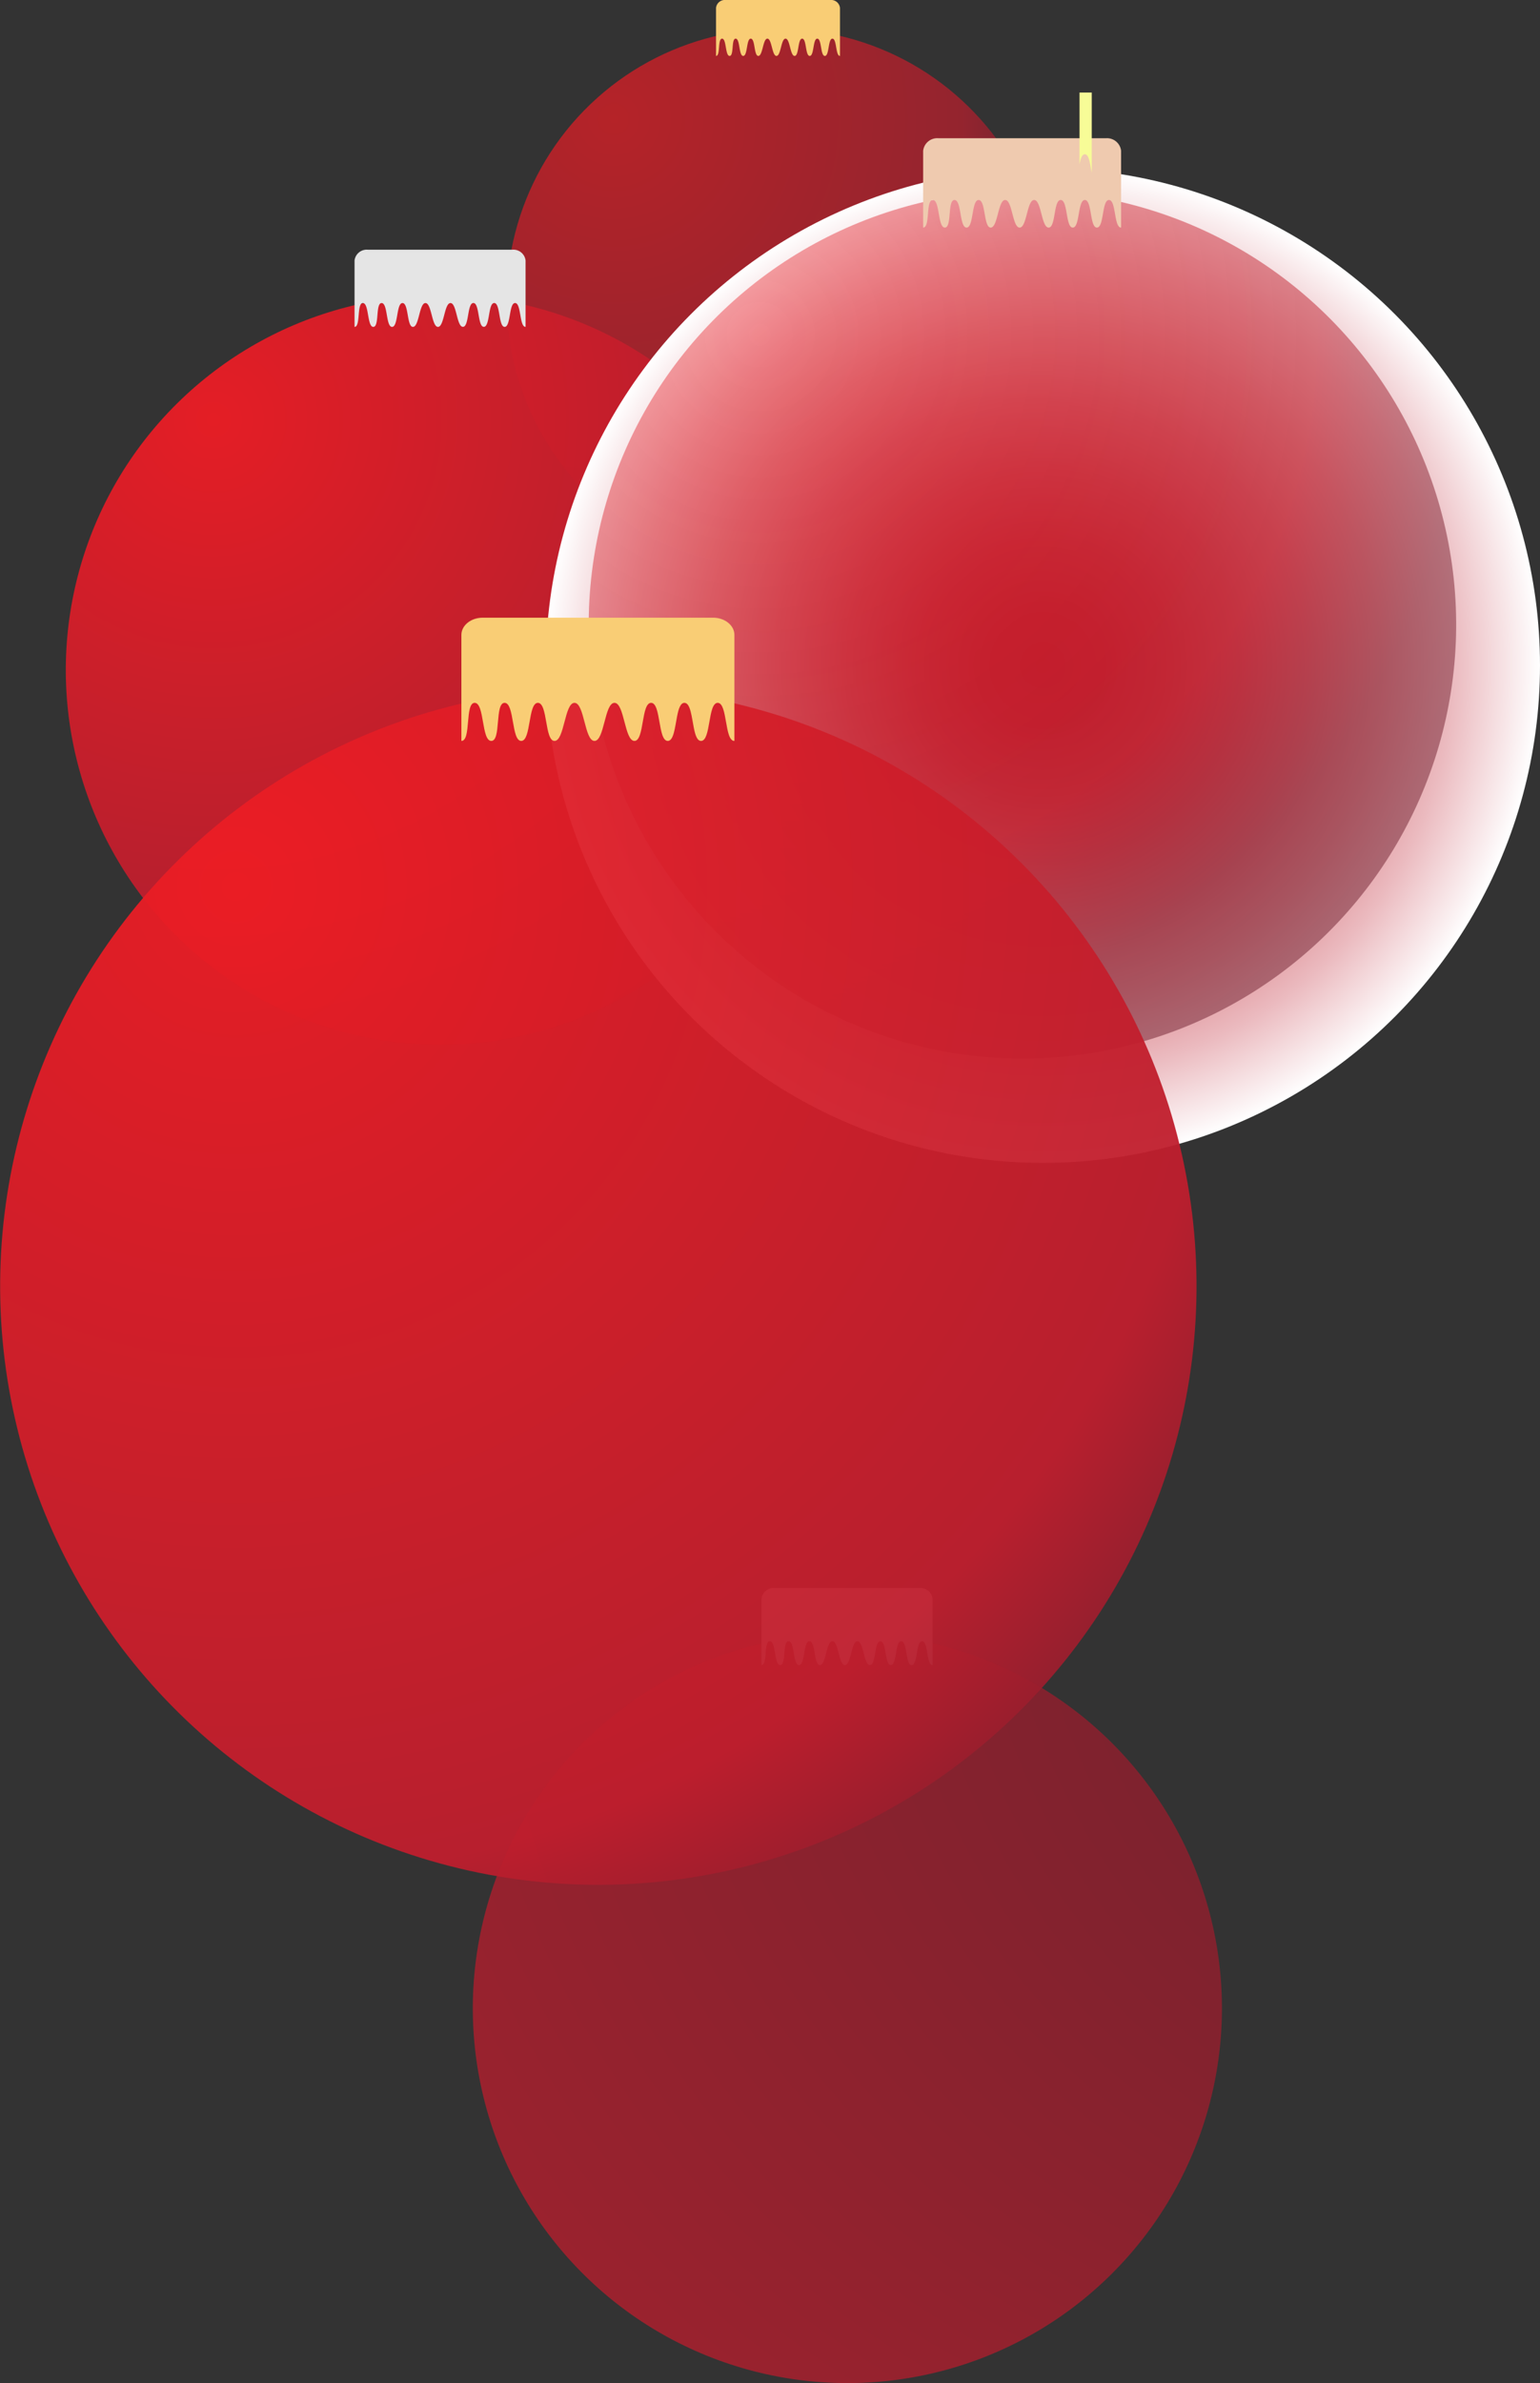 <svg xmlns="http://www.w3.org/2000/svg" xmlns:xlink="http://www.w3.org/1999/xlink" viewBox="0 0 235.94 364.885"><rect x="0" y="0" width="235.94" height="364.885" fill="#333333" stroke="none"/><defs><radialGradient id="a" cx="121.985" cy="-22.999" r="82.249" gradientTransform="matrix(1, 0, 0, 1, -20.655, 36.04)" gradientUnits="userSpaceOnUse"><stop offset="0" stop-color="#ed1c24"/><stop offset="0.651" stop-color="#be1e2d"/><stop offset="0.826" stop-color="#7b1e2d"/><stop offset="1" stop-color="#691e2d"/></radialGradient><linearGradient id="b" x1="119.218" y1="2.326" x2="119.218" y2="0.067" gradientUnits="userSpaceOnUse"><stop offset="0" stop-color="#fff"/><stop offset="1" stop-color="#231f20"/></linearGradient><radialGradient id="c" cx="51.503" cy="7.198" r="113.444" gradientTransform="translate(-8.723 49.917)" xlink:href="#a"/><linearGradient id="d" x1="67.457" y1="42.339" x2="67.457" y2="39.223" xlink:href="#b"/><radialGradient id="e" cx="63.521" cy="221.04" fx="321.641" fy="221.04" r="260.727" gradientTransform="translate(41.606 40.977)" gradientUnits="userSpaceOnUse"><stop offset="0" stop-color="#ed1c24"/><stop offset="0.199" stop-color="#7b1e2d"/><stop offset="0.651" stop-color="#be1e2d"/><stop offset="0.826" stop-color="#7b1e2d"/><stop offset="1" stop-color="#691e2d"/></radialGradient><linearGradient id="f" x1="129.813" y1="247.239" x2="129.813" y2="244.123" xlink:href="#b"/><radialGradient id="g" cx="159.777" cy="101.889" r="76.163" gradientUnits="userSpaceOnUse"><stop offset="0" stop-color="#be1e2d"/><stop offset="0.123" stop-color="#bf2231"/><stop offset="0.255" stop-color="#c32f3d"/><stop offset="0.393" stop-color="#c94552"/><stop offset="0.534" stop-color="#d2636e"/><stop offset="0.678" stop-color="#dd8b92"/><stop offset="0.824" stop-color="#ebbabf"/><stop offset="0.968" stop-color="#fbf2f3"/><stop offset="1" stop-color="#fff"/></radialGradient><radialGradient id="h" cx="135.89" cy="14.394" r="131.36" gradientTransform="translate(-7.831 28.588)" gradientUnits="userSpaceOnUse"><stop offset="0" stop-color="#ed1c24" stop-opacity="0.8"/><stop offset="0.651" stop-color="#be1e2d"/><stop offset="0.826" stop-color="#7b1e2d"/><stop offset="1" stop-color="#691e2d"/></radialGradient><linearGradient id="i" x1="156.632" y1="25.869" x2="156.632" y2="22.26" xlink:href="#b"/><radialGradient id="j" cx="37.915" cy="77.441" r="234.213" gradientTransform="matrix(1, 0, 0, 1, 14.323, 46.869)" xlink:href="#a"/></defs><title>資產 3</title><g style="isolation:isolate"><circle cx="119.227" cy="46.006" r="41.605" transform="translate(-7.506 29.563) rotate(-13.707)" style="opacity:0.7;fill:url(#a)"/><path d="M110.515,2.678a5.077,5.077,0,0,0,.149-1.146l.022.029V.179h17.086V1.554a5.291,5.291,0,0,0,.149,1.124Z" style="mix-blend-mode:multiply;fill:url(#b)"/><path d="M128.69,1.2V8.571l0-.007c-.7,0-.462-2.646-1.157-2.646s-.462,2.646-1.157,2.646c-.267,0-.4-.389-.5-.869-.158-.771-.233-1.777-.662-1.777-.28,0-.411.431-.511.944-.148.76-.233,1.7-.646,1.7-.7,0-.462-2.646-1.16-2.646s-.462,2.646-1.157,2.646-.693-2.646-1.389-2.646-.7,2.646-1.391,2.646-.7-2.646-1.391-2.646-.7,2.646-1.389,2.646-.462-2.646-1.157-2.646-.462,2.646-1.158,2.646-.462-2.646-1.158-2.646-.228,2.646-.924,2.646-.462-2.646-1.158-2.646-.228,2.646-.924,2.646V1.2a1.36,1.36,0,0,1,1.48-1.2h16.029A1.36,1.36,0,0,1,128.69,1.2Z" style="fill:#f9cd75"/><circle cx="67.468" cy="102.586" r="57.386" transform="translate(-22.387 18.909) rotate(-13.707)" style="opacity:0.95;fill:url(#c)"/><path d="M55.453,42.825a7.009,7.009,0,0,0,.205-1.582l.031.04V39.377H79.256v1.9a7.244,7.244,0,0,0,.2,1.551Z" style="mix-blend-mode:multiply;fill:url(#d)"/><path d="M80.521,39.886v10.17l-.005-.01c-.959,0-.638-3.649-1.6-3.649s-.637,3.649-1.6,3.649c-.368,0-.548-.536-.685-1.2-.217-1.064-.321-2.452-.913-2.452-.386,0-.567.595-.7,1.3-.2,1.048-.322,2.347-.892,2.347-.959,0-.637-3.649-1.6-3.649s-.638,3.649-1.6,3.649S69.977,46.4,69.019,46.4s-.96,3.649-1.919,3.649S66.141,46.4,65.182,46.4s-.96,3.649-1.915,3.649-.637-3.649-1.6-3.649-.638,3.649-1.6,3.649-.637-3.649-1.6-3.649-.316,3.649-1.274,3.649-.638-3.649-1.6-3.649-.315,3.649-1.274,3.649V39.886a1.876,1.876,0,0,1,2.041-1.652H78.481A1.876,1.876,0,0,1,80.521,39.886Z" style="fill:#e5e5e5"/><circle cx="129.825" cy="307.486" r="57.386" transform="translate(-69.163 39.52) rotate(-13.707)" style="opacity:0.8;fill:url(#e)"/><path d="M117.809,247.725a7.009,7.009,0,0,0,.205-1.582l.031.04v-1.906h23.568v1.9a7.242,7.242,0,0,0,.2,1.551Z" style="mix-blend-mode:multiply;fill:url(#f)"/><path d="M142.877,244.786v10.17l-.005-.01c-.959,0-.638-3.649-1.6-3.649s-.637,3.649-1.6,3.649c-.368,0-.548-.536-.685-1.2-.217-1.064-.321-2.452-.913-2.452-.386,0-.567.595-.7,1.3-.205,1.048-.322,2.347-.892,2.347-.958,0-.637-3.649-1.6-3.649s-.638,3.649-1.6,3.649-.957-3.649-1.915-3.649-.959,3.649-1.919,3.649-.959-3.649-1.918-3.649-.959,3.649-1.915,3.649-.637-3.649-1.6-3.649-.638,3.649-1.6,3.649-.637-3.649-1.6-3.649-.316,3.649-1.274,3.649-.638-3.649-1.6-3.649-.315,3.649-1.274,3.649V244.786a1.876,1.876,0,0,1,2.041-1.652h22.109A1.876,1.876,0,0,1,142.877,244.786Z" style="fill:#e5e5e5"/><circle cx="159.777" cy="101.889" r="76.163" style="mix-blend-mode:multiply;fill:url(#g)"/><circle cx="156.646" cy="95.63" r="66.448" transform="translate(-18.199 39.842) rotate(-13.707)" style="opacity:0.5;fill:url(#h)"/><path d="M142.732,26.431a8.1,8.1,0,0,0,.238-1.831l.035.046V22.439h27.29v2.2a8.417,8.417,0,0,0,.237,1.8Z" style="mix-blend-mode:multiply;fill:url(#i)"/><path d="M171.76,23.081V34.857l-.006-.011c-1.111,0-.738-4.226-1.849-4.226s-.738,4.226-1.848,4.226c-.426,0-.635-.621-.792-1.387-.251-1.232-.372-2.839-1.057-2.839-.447,0-.656.689-.816,1.508-.237,1.213-.373,2.718-1.033,2.718-1.11,0-.737-4.226-1.852-4.226s-.738,4.226-1.848,4.226-1.107-4.226-2.218-4.226-1.111,4.226-2.222,4.226S155.109,30.62,154,30.62s-1.111,4.226-2.218,4.226-.738-4.226-1.848-4.226-.739,4.226-1.849,4.226-.738-4.226-1.849-4.226-.365,4.226-1.476,4.226-.739-4.226-1.85-4.226-.365,4.226-1.476,4.226V23.081a2.173,2.173,0,0,1,2.363-1.913h25.6A2.172,2.172,0,0,1,171.76,23.081Z" style="fill:#efcaaf"/><path d="M167.264,14.168V26.459c-.251-1.232-.372-2.839-1.057-2.839-.447,0-.656.689-.816,1.508V14.168Z" style="fill:#f7fc97"/><circle cx="91.67" cy="196.932" r="91.648" transform="translate(-44.054 27.331) rotate(-13.707)" style="opacity:0.95;fill:url(#j)"/><path d="M112.516,97.213v16.243l-.009-.015c-1.532,0-1.018-5.829-2.55-5.829s-1.018,5.829-2.549,5.829c-.587,0-.876-.856-1.092-1.914-.348-1.7-.514-3.915-1.458-3.915-.617,0-.906.95-1.126,2.08-.328,1.674-.514,3.749-1.424,3.749-1.532,0-1.018-5.829-2.555-5.829s-1.018,5.829-2.55,5.829-1.527-5.829-3.059-5.829-1.532,5.829-3.063,5.829-1.532-5.829-3.064-5.829-1.532,5.829-3.059,5.829-1.018-5.829-2.549-5.829-1.019,5.829-2.55,5.829-1.018-5.829-2.55-5.829-.5,5.829-2.035,5.829-1.019-5.829-2.55-5.829-.5,5.829-2.036,5.829V97.213c0-1.458,1.458-2.638,3.259-2.638h35.31C111.058,94.576,112.516,95.755,112.516,97.213Z" style="fill:#f9cd75"/></g></svg>